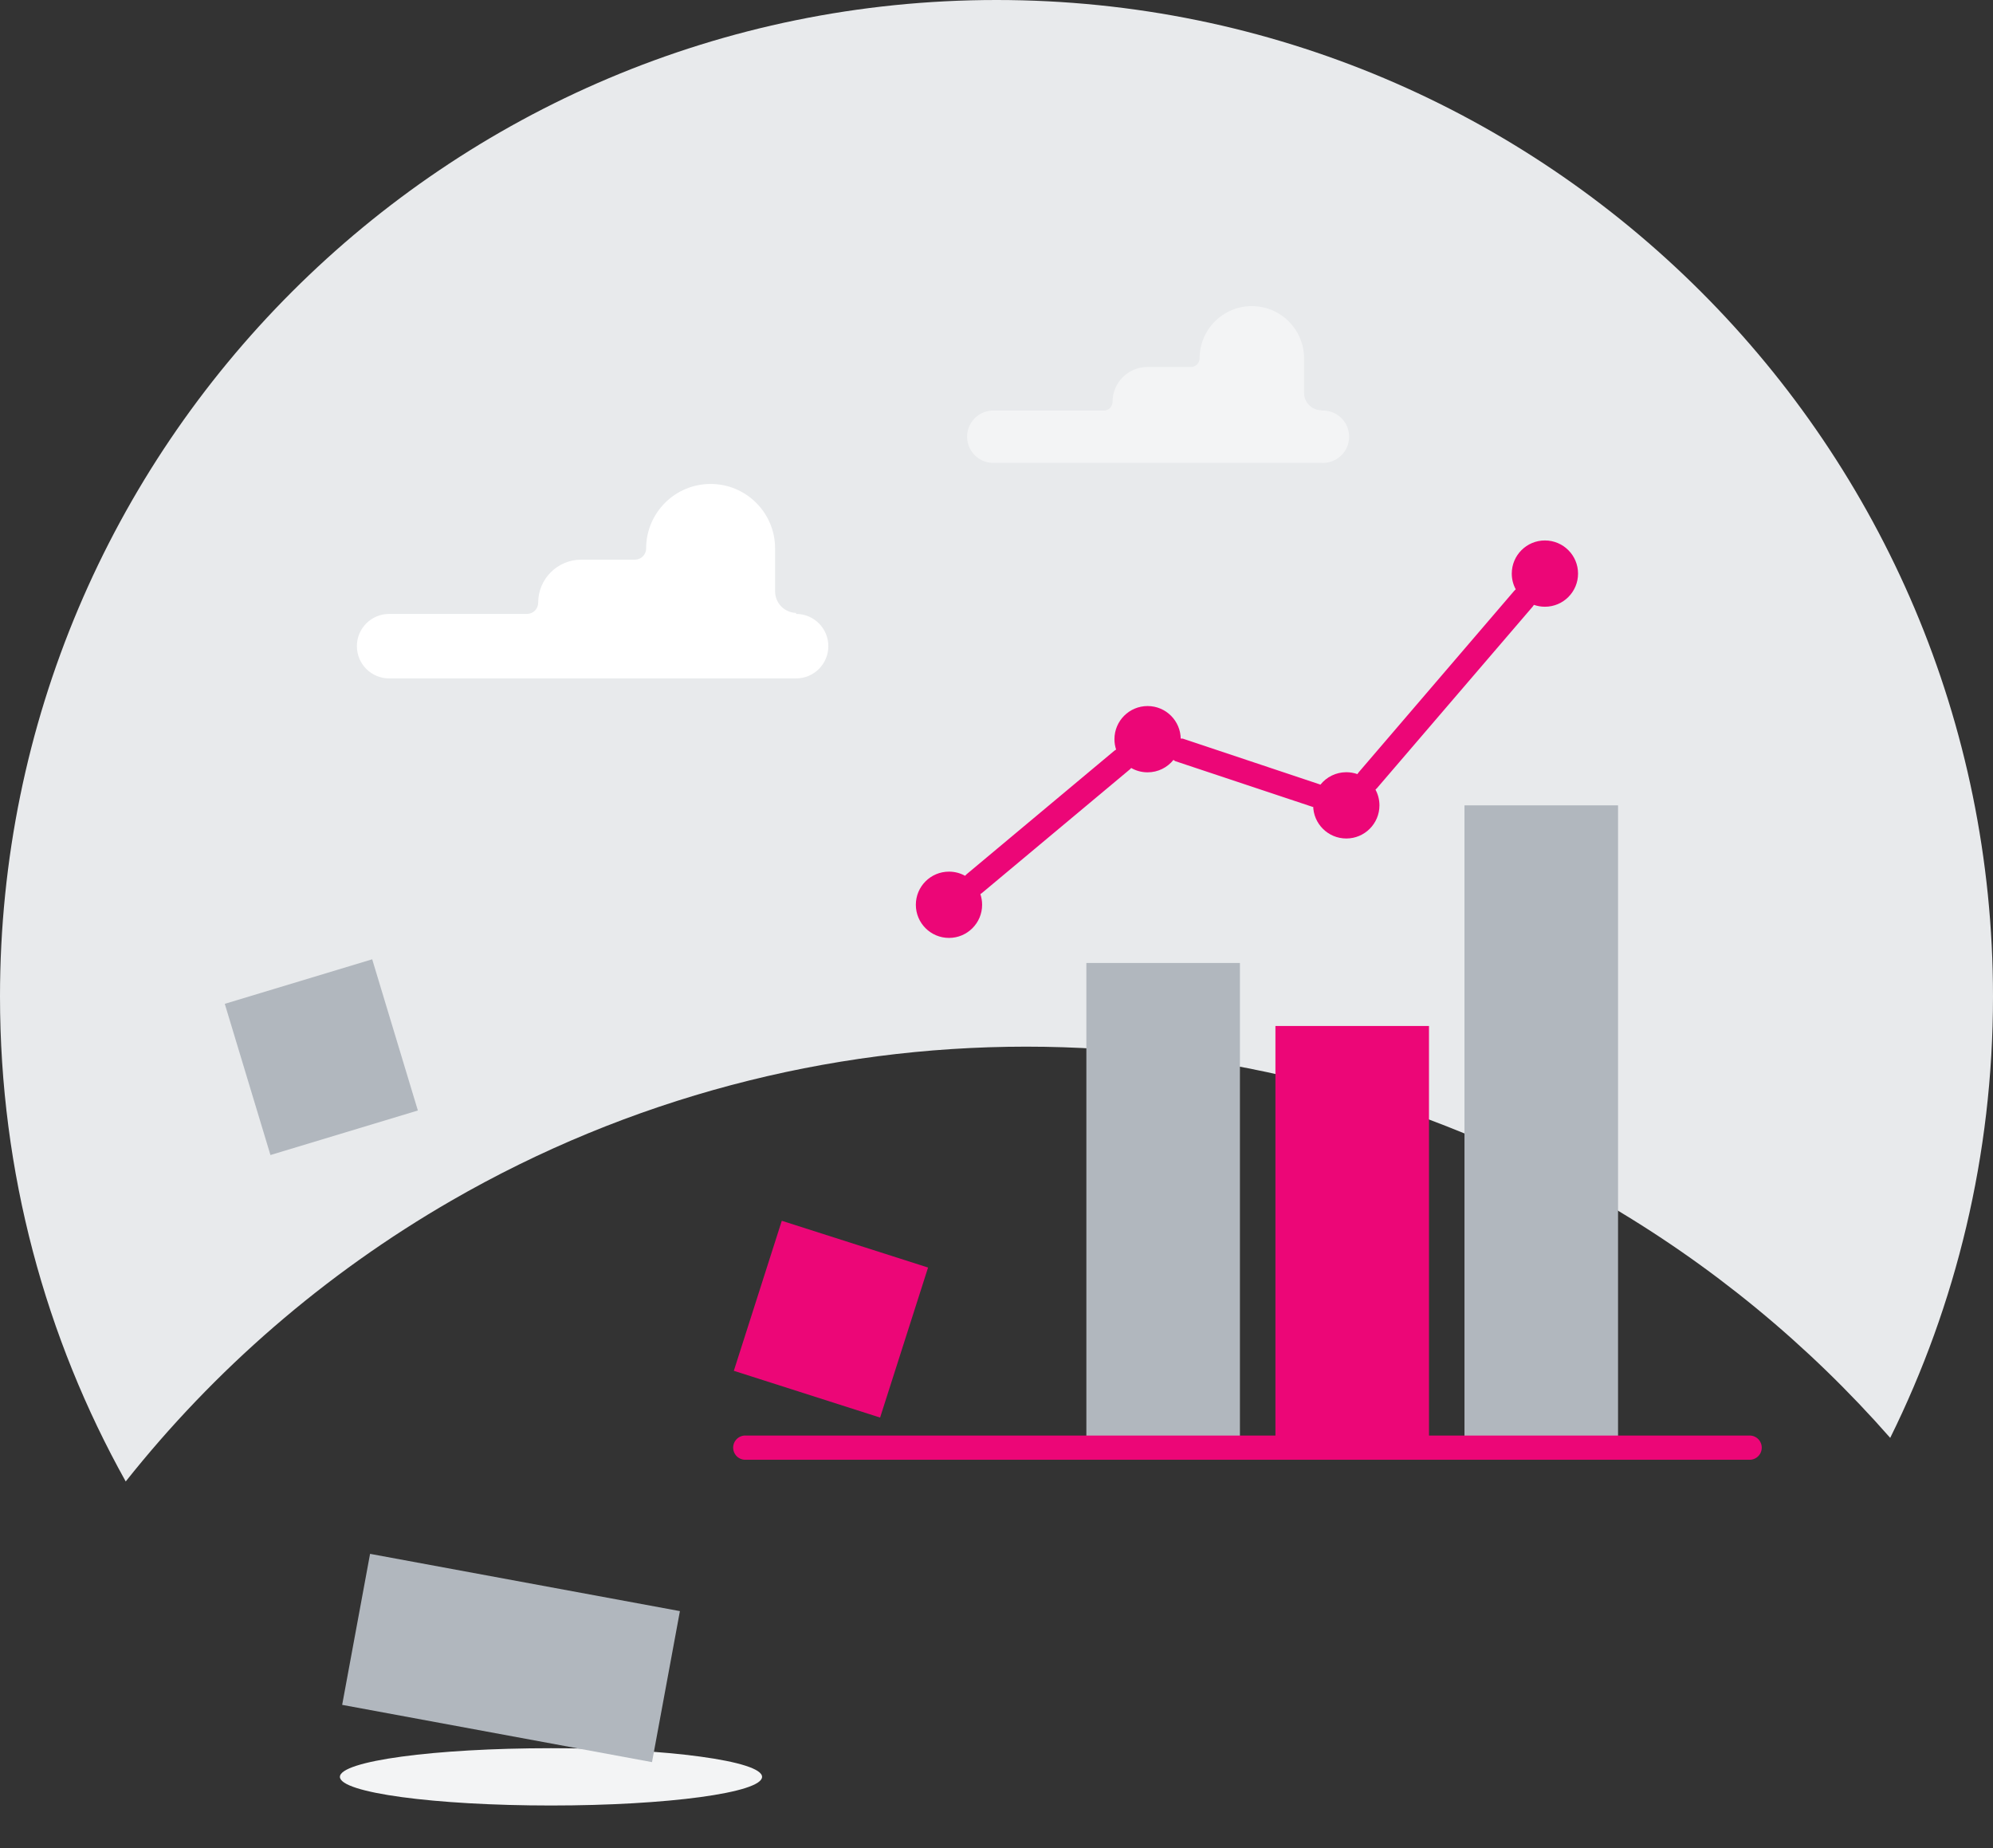 <svg xmlns="http://www.w3.org/2000/svg" width="220" height="204" viewBox="0 0 220 204">
  <rect x="0" y="0" width="220" height="204" fill="#333333" stroke="none"/>
  <g fill="none">
    <path fill="#E8EAEC" d="M110,-3.45612428e-13 C170.751,-3.45612428e-13 220,49.249 220,110 C220,127.492 215.917,144.03 208.653,158.714 C199.643,148.45 188.913,139.567 176.731,132.534 C137.464,109.863 89.084,109.863 49.817,132.534 C35.768,140.645 23.65,151.217 13.878,163.527 C5.038,147.685 -1.66422431e-13,129.431 -1.66422431e-13,110 C-1.66422431e-13,49.249 49.249,-3.45612428e-13 110,-3.45612428e-13 Z"/>
    <path fill="#FFF" d="M87.879,67.654 C86.588,67.621 85.56,66.565 85.56,65.274 L85.56,60.537 C85.56,56.606 82.373,53.419 78.442,53.419 C74.511,53.419 71.325,56.606 71.325,60.537 C71.325,61.222 70.77,61.777 70.085,61.777 L64.145,61.777 C61.527,61.784 59.408,63.908 59.408,66.526 C59.408,67.211 58.853,67.766 58.168,67.766 L42.954,67.766 C40.988,67.766 39.395,69.359 39.395,71.325 C39.395,73.29 40.988,74.884 42.954,74.884 L87.879,74.884 C89.844,74.884 91.438,73.29 91.438,71.325 C91.438,69.359 89.844,67.766 87.879,67.766 L87.879,67.654 Z"/>
    <ellipse cx="60.822" cy="196.131" fill="#F3F4F5" rx="23.3" ry="3.162"/>
    <path fill="#F3F4F5" d="M145.874,45.285 C144.826,45.285 143.972,44.447 143.952,43.4 L143.952,39.556 C143.952,36.372 141.37,33.79 138.186,33.79 C135.001,33.79 132.42,36.372 132.42,39.556 C132.413,40.081 131.989,40.504 131.465,40.511 L126.654,40.511 C124.531,40.511 122.81,42.232 122.81,44.355 C122.81,44.884 122.384,45.315 121.855,45.322 L109.455,45.322 C107.936,45.422 106.755,46.683 106.755,48.205 C106.755,49.727 107.936,50.988 109.455,51.088 L145.849,51.088 C146.924,51.159 147.949,50.625 148.508,49.704 C149.067,48.783 149.067,47.627 148.508,46.706 C147.949,45.785 146.924,45.251 145.849,45.322 L145.874,45.285 Z"/>
    <rect width="17.385" height="16.951" x="83.032" y="137.137" fill="#EC0677" transform="rotate(-72.27 91.724 145.612)"/>
    <rect width="16.999" height="17.434" x="26.97" y="107.974" fill="#B1B7BE" transform="rotate(-16.809 35.47 116.692)"/>
    <rect width="16.951" height="53.506" x="119.92" y="106.293" fill="#B1B7BE"/>
    <rect width="16.951" height="46.55" x="140.79" y="113.249" fill="#EC0677"/>
    <rect width="16.951" height="70.891" x="161.659" y="88.896" fill="#B1B7BE"/>
    <path fill="#EC0677" d="M170.537 59.656C172.557 59.656 174.195 61.294 174.195 63.314 174.195 65.335 172.557 66.972 170.537 66.972 170.112 66.972 169.703 66.9 169.323 66.766 169.285 66.833 169.239 66.898 169.186 66.96L151.999 86.998C151.949 87.058 151.893 87.112 151.834 87.161 152.113 87.675 152.272 88.267 152.272 88.896 152.272 90.916 150.634 92.554 148.614 92.554 146.594 92.554 144.956 90.916 144.956 88.896L144.96 89.083C144.917 89.073 144.874 89.06 144.832 89.044L129.716 84.01C129.651 83.971 129.589 83.927 129.533 83.878 128.864 84.714 127.834 85.25 126.678 85.25 126.02 85.25 125.402 85.076 124.869 84.772 124.828 84.822 124.782 84.87 124.732 84.915L108.413 98.555C108.353 98.608 108.288 98.655 108.22 98.695 108.345 99.062 108.413 99.458 108.413 99.87 108.413 101.89 106.775 103.528 104.755 103.528 102.735 103.528 101.097 101.89 101.097 99.87 101.097 97.849 102.735 96.212 104.755 96.212 105.399 96.212 106.004 96.378 106.53 96.67 106.58 96.608 106.638 96.55 106.702 96.497L123.02 82.857C123.079 82.811 123.141 82.771 123.204 82.737 123.085 82.378 123.02 81.993 123.02 81.592 123.02 79.572 124.658 77.934 126.678 77.934 128.699 77.934 130.336 79.572 130.336 81.592L130.335 81.522C130.409 81.519 130.484 81.521 130.56 81.53L145.675 86.577 145.758 86.61C146.428 85.773 147.459 85.238 148.614 85.238 149.042 85.238 149.453 85.311 149.835 85.446 149.875 85.378 149.923 85.312 149.978 85.25L167.152 65.212C167.203 65.152 167.259 65.098 167.318 65.049 167.038 64.535 166.879 63.943 166.879 63.314 166.879 61.294 168.517 59.656 170.537 59.656zM193.006 161.126L82.398 161.126C81.891 161.175 81.4 160.932 81.132 160.499 80.863 160.066 80.863 159.519 81.132 159.086 81.4 158.653 81.891 158.411 82.398 158.46L193.006 158.46C193.513 158.411 194.004 158.653 194.272 159.086 194.541 159.519 194.541 160.066 194.272 160.499 194.004 160.932 193.513 161.175 193.006 161.126z"/>
    <rect width="16.951" height="34.782" x="47.937" y="165.618" fill="#B1B7BE" transform="rotate(-79.53 56.413 183.01)"/>
  </g>
</svg>
